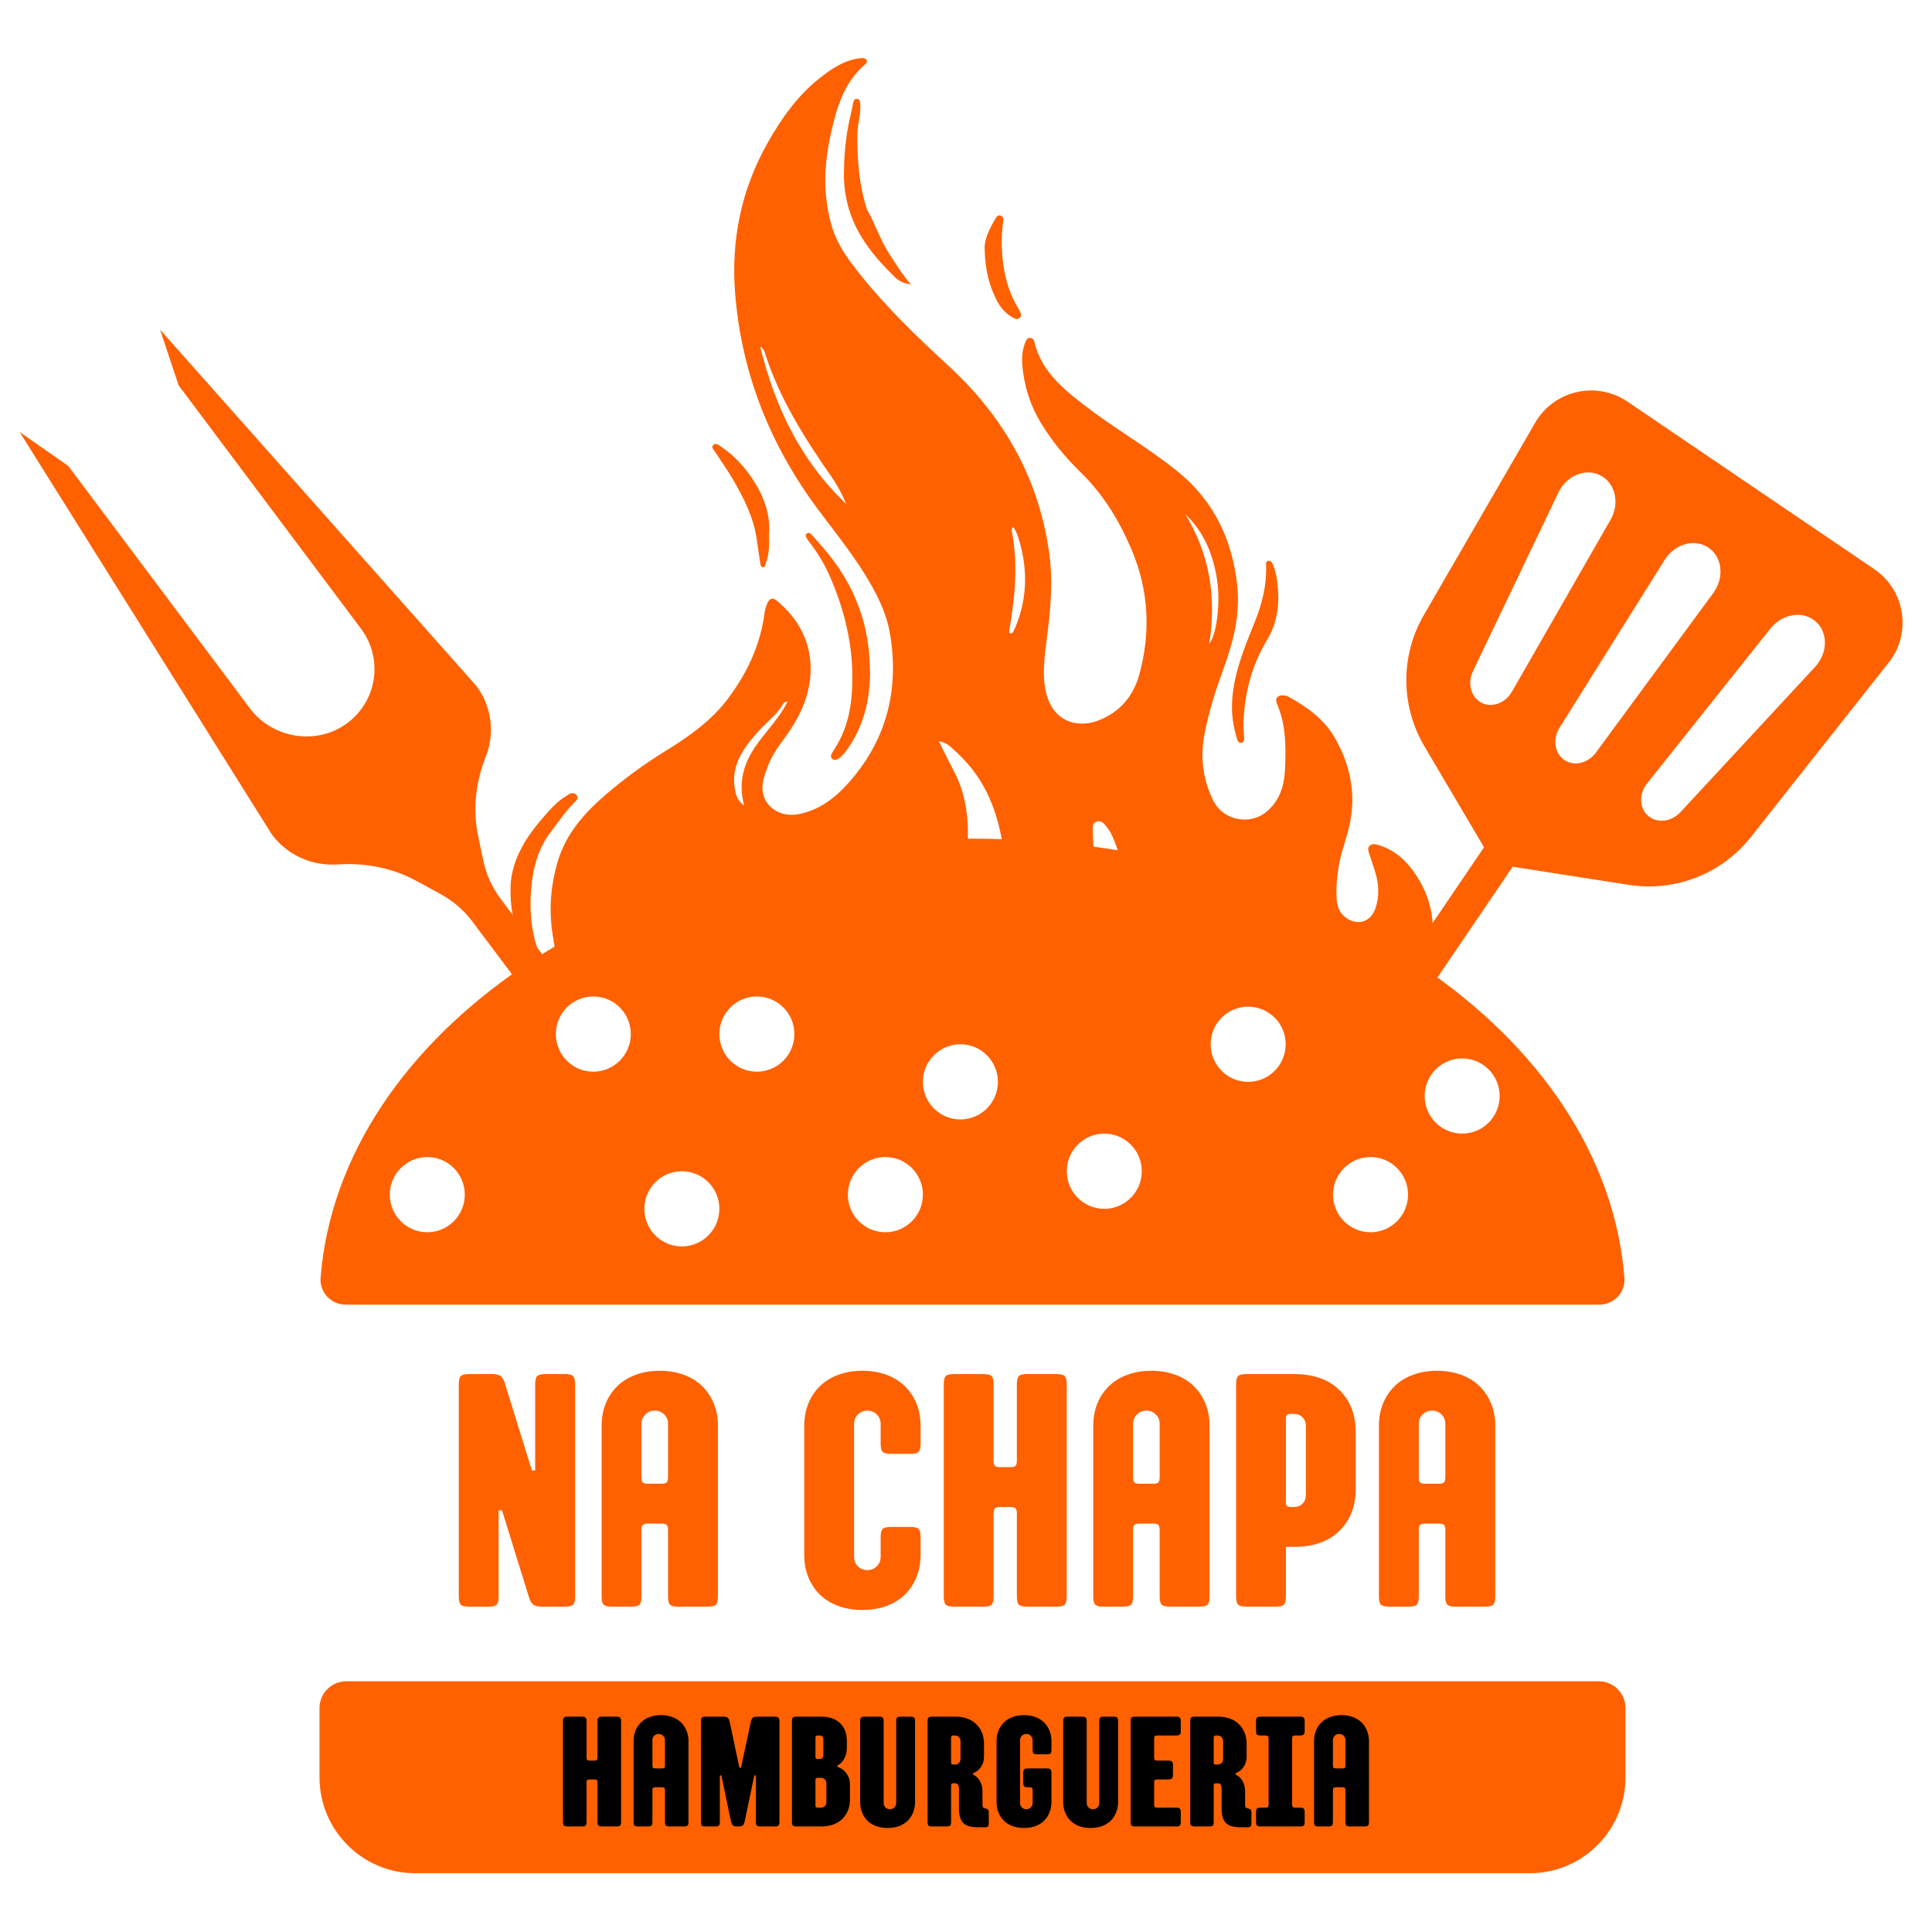 <svg xmlns="http://www.w3.org/2000/svg" xmlns:xlink="http://www.w3.org/1999/xlink" width="500" zoomAndPan="magnify" viewBox="0 0 375 375" height="500" preserveAspectRatio="xMidYMid meet" version="1.0"><defs><g/><clipPath id="3db867710f"><path d="M 264.617 75 L 370 75 L 370 199.82 L 264.617 199.82 Z M 264.617 75 " clip-rule="nonzero"/></clipPath><clipPath id="62c5a1719f"><path d="M 62.02 326.242 L 315.52 326.242 L 315.52 363.582 L 62.02 363.582 Z M 62.02 326.242 " clip-rule="nonzero"/></clipPath><clipPath id="ccd5004b5c"><path d="M 99 11.207 L 278.996 11.207 L 278.996 186.707 L 99 186.707 Z M 99 11.207 " clip-rule="nonzero"/></clipPath><clipPath id="1c15ccbe37"><path d="M 3.664 63 L 111.664 63 L 111.664 189.352 L 3.664 189.352 Z M 3.664 63 " clip-rule="nonzero"/></clipPath><clipPath id="2a2750a9e5"><path d="M 165.457 177.508 L 180.457 177.508 L 180.457 192.508 L 165.457 192.508 Z M 165.457 177.508 " clip-rule="nonzero"/></clipPath><clipPath id="64a4a33475"><path d="M 203.363 174.344 L 220.613 174.344 L 220.613 191.594 L 203.363 191.594 Z M 203.363 174.344 " clip-rule="nonzero"/></clipPath><clipPath id="2235d18b66"><path d="M 62.055 162.785 L 315.348 162.785 L 315.348 253.25 L 62.055 253.25 Z M 62.055 162.785 " clip-rule="nonzero"/></clipPath></defs><g clip-path="url(#3db867710f)"><path fill="#ff6100" d="M 287.523 136.387 C 285.492 135.32 284.785 132.629 285.895 130.289 L 302.484 95.602 C 302.645 95.27 302.828 94.945 303.039 94.645 C 304.824 92.004 308.09 90.926 310.672 92.285 C 313.559 93.797 314.434 97.719 312.598 100.902 L 293.465 134.258 C 292.176 136.508 289.555 137.449 287.523 136.387 Z M 323.109 108.676 C 325.055 105.559 328.926 104.473 331.621 106.297 C 334.242 108.082 334.707 111.922 332.711 114.867 C 332.66 114.938 332.609 115.02 332.559 115.09 L 309.773 146.066 C 308.23 148.164 305.531 148.797 303.637 147.508 C 301.738 146.215 301.324 143.465 302.695 141.266 Z M 352.387 120.594 C 354.594 122.484 354.797 125.926 353.012 128.555 C 352.801 128.855 352.578 129.152 352.316 129.434 L 326.184 157.629 C 324.418 159.531 321.656 159.855 319.91 158.363 C 318.176 156.875 318.074 154.09 319.691 152.066 L 343.652 121.984 C 345.949 119.109 349.914 118.473 352.387 120.594 Z M 316.141 171.75 C 325.148 173.164 334.203 169.613 339.84 162.469 L 366.578 128.625 C 371.105 122.91 369.812 114.555 363.781 110.461 L 315.898 77.961 C 309.863 73.867 301.617 75.754 297.965 82.062 L 276.363 119.383 C 271.801 127.266 271.844 136.992 276.461 144.828 L 288.051 164.461 L 261.418 203.668 L 166.582 203.668 L 153.57 186.332 C 151.898 184.113 150.738 181.562 150.16 178.859 L 149.172 174.121 C 148.902 172.863 148.742 171.602 148.668 170.34 C 148.449 166.379 149.152 162.406 150.637 158.676 C 151.402 156.762 151.734 154.695 151.625 152.629 C 151.473 149.938 150.547 147.246 148.801 144.918 L 87.43 75.793 L 91.031 86.609 L 126.441 133.855 C 128.043 136.004 128.891 138.465 129.023 140.945 C 129.266 145.137 127.461 149.352 123.848 152.094 C 117.918 156.578 109.285 155.211 104.848 149.273 L 69.598 102.234 L 60.168 95.66 L 109.145 173.809 C 112.211 177.902 117.062 179.918 121.852 179.598 C 127.176 179.234 132.492 180.242 137.172 182.781 L 141.82 185.312 C 144.273 186.641 146.398 188.484 148.062 190.703 L 157.797 203.668 L 74.289 203.668 L 74.289 211.227 L 355.16 211.227 L 355.16 203.668 L 269.535 203.668 L 293.609 168.234 L 316.141 171.75 " fill-opacity="1" fill-rule="nonzero"/></g><g clip-path="url(#62c5a1719f)"><path fill="#ff6100" d="M 310.312 326.332 L 67.215 326.332 C 64.344 326.332 62.016 328.664 62.016 331.547 L 62.016 344.961 C 62.016 355.25 70.336 363.594 80.602 363.594 L 296.926 363.594 C 307.191 363.594 315.512 355.25 315.512 344.961 L 315.512 331.547 C 315.512 328.664 313.184 326.332 310.312 326.332 " fill-opacity="1" fill-rule="nonzero"/></g><g clip-path="url(#ccd5004b5c)"><path fill="#ff6100" d="M 182.227 143.863 C 183.207 145.816 184.039 147.594 184.977 149.32 C 187.645 154.234 188.172 159.523 187.734 164.961 C 187.277 170.645 185.848 176.117 182.422 180.734 C 178.047 186.633 172.535 191.258 165.086 192.746 C 158.465 194.074 152.238 192.699 146.457 189.184 C 143.727 187.523 141.039 185.855 139.211 183.145 C 138.809 182.551 138.445 181.918 138.152 181.262 C 137.77 180.422 137.43 180.473 136.898 181.148 C 135.062 183.48 133.996 186.148 133.578 189.051 C 132.508 196.48 135.168 202.695 140.082 208.078 C 142.961 211.234 146.445 213.594 150.391 215.277 C 151.016 215.543 152.141 215.754 151.93 216.508 C 151.688 217.371 150.641 216.781 150 216.703 C 146.824 216.312 143.844 215.199 140.875 214.047 C 135.023 211.781 129.219 209.414 123.977 205.883 C 117.41 201.461 112.48 195.652 109.121 188.512 C 107.98 186.078 107.551 183.457 107.184 180.836 C 106.539 176.246 106.926 171.719 108.238 167.266 C 109.852 161.789 113.477 157.742 117.676 154.152 C 121.312 151.039 125.18 148.227 129.266 145.703 C 133.691 142.973 137.953 139.992 141.152 135.793 C 144.969 130.785 147.578 125.25 148.406 118.953 C 148.48 118.363 148.664 117.777 148.887 117.223 C 149.32 116.137 149.945 115.883 150.836 116.633 C 155.141 120.246 157.551 124.875 157.332 130.508 C 157.176 134.617 155.613 138.367 153.297 141.824 C 151.781 144.082 149.922 146.145 149.016 148.777 C 148.691 149.727 148.312 150.668 148.117 151.645 C 147.254 155.93 150.938 158.84 155.062 158.016 C 158.91 157.25 161.879 155.043 164.371 152.316 C 172.016 143.957 174.613 134.012 172.742 122.969 C 172.02 118.711 169.988 114.855 167.691 111.188 C 165 106.891 161.816 102.949 158.789 98.891 C 149.465 86.387 143.883 72.383 142.68 56.82 C 141.883 46.527 143.891 36.719 149.051 27.637 C 151.73 22.918 154.805 18.543 159.125 15.148 C 161.156 13.555 163.258 12.074 165.84 11.48 C 166.344 11.363 166.871 11.297 167.387 11.277 C 167.703 11.262 168.043 11.359 168.207 11.688 C 168.398 12.062 168.129 12.309 167.891 12.512 C 163.66 16.16 162.297 21.223 161.184 26.34 C 159.891 32.258 159.746 38.215 161.504 44.09 C 162.562 47.617 164.758 50.527 167.023 53.355 C 172.113 59.707 177.953 65.355 183.941 70.848 C 194.855 80.859 201.746 92.949 203.703 107.746 C 204.312 112.344 203.992 116.863 203.504 121.41 C 203.133 124.875 202.445 128.309 202.648 131.824 C 202.723 133.078 202.934 134.289 203.34 135.473 C 204.996 140.277 209.398 141.301 213.188 139.848 C 217.34 138.25 219.992 135.125 221.145 130.906 C 223.383 122.711 222.984 114.625 219.664 106.746 C 217.285 101.109 214.184 95.98 209.73 91.656 C 206.738 88.75 204.082 85.496 201.918 81.891 C 199.902 78.523 198.793 74.863 198.441 70.98 C 198.293 69.375 198.426 67.773 199.09 66.266 C 199.254 65.898 199.465 65.535 199.973 65.578 C 200.445 65.625 200.656 65.922 200.762 66.355 C 202.086 71.902 206.129 75.309 210.375 78.586 C 216.238 83.109 222.703 86.781 228.477 91.426 C 235.609 97.164 239.203 104.746 240.152 113.738 C 240.75 119.422 239.328 124.723 237.426 129.965 C 235.887 134.191 234.508 138.465 233.723 142.91 C 232.949 147.289 233.547 151.449 235.516 155.43 C 237.41 159.258 242.66 160.281 245.906 157.488 C 248.426 155.324 249.293 152.43 249.422 149.32 C 249.602 145.027 249.648 140.723 247.875 136.645 C 247.391 135.531 248.012 134.844 249.23 134.984 C 249.504 135.016 249.801 135.066 250.039 135.199 C 253.766 137.262 257.121 139.629 259.285 143.539 C 262.109 148.652 263.168 153.977 262.043 159.66 C 261.469 162.562 260.289 165.332 259.82 168.277 C 259.492 170.348 259.316 172.422 259.449 174.512 C 259.543 175.965 259.996 177.246 261.27 178.141 C 263.543 179.742 266.043 178.969 266.961 176.332 C 267.801 173.922 267.633 171.512 266.883 169.117 C 266.535 168.008 266.141 166.91 265.793 165.801 C 265.613 165.23 265.352 164.586 265.898 164.113 C 266.406 163.676 267.043 163.871 267.629 164.047 C 270.848 165.012 273.105 167.184 274.891 169.902 C 278.504 175.402 278.977 181.277 276.773 187.391 C 273.277 197.078 266.609 204.059 257.895 209.312 C 253.766 211.805 249.379 213.66 244.773 215.039 C 244.195 215.211 243.613 215.367 243.023 215.492 C 242.852 215.527 242.582 215.48 242.48 215.363 C 242.332 215.195 242.52 215 242.637 214.84 C 243.363 213.879 244.129 212.941 244.809 211.949 C 248.637 206.355 250.684 200.168 250.578 193.398 C 250.488 187.469 248.133 182.508 243.391 178.781 C 242.348 177.961 242.047 178.012 241.359 179.191 C 240.711 180.301 240.426 181.57 239.773 182.691 C 237.02 187.41 232.043 188.211 227.969 184.57 C 223.949 180.984 221.262 176.539 219.207 171.613 C 217.949 168.602 217.246 165.418 215.969 162.43 C 215.57 161.496 215 160.672 214.32 159.926 C 213.906 159.469 213.375 159.273 212.793 159.496 C 212.223 159.707 212.086 160.238 212.094 160.781 C 212.105 161.664 212.141 162.547 212.188 163.426 C 212.484 168.906 212.238 174.336 210.578 179.613 C 209.816 182.031 208.496 184.117 206.637 185.867 C 204.102 188.242 201.004 188.391 198.379 186.078 C 196.277 184.227 195.066 181.895 195.031 179.012 C 194.988 175.68 195.609 172.367 195.285 169.035 C 194.605 162.012 193.262 155.203 188.805 149.426 C 187.551 147.797 186.086 146.359 184.559 144.992 C 183.961 144.461 183.262 144.059 182.227 143.863 Z M 164.254 97.805 C 164.016 97.285 163.875 96.961 163.727 96.645 C 163.074 95.262 162.352 93.918 161.477 92.664 C 156.199 85.113 151.293 77.367 148.465 68.504 C 148.332 68.082 148.176 67.633 147.539 67.27 C 150.441 78.969 155.32 89.34 164.254 97.805 Z M 196.668 102.25 C 196.289 102.664 196.363 102.953 196.414 103.223 C 197.605 109.422 197.039 115.578 196.004 121.73 C 195.934 122.145 195.676 122.766 196.125 122.926 C 196.641 123.113 196.699 122.406 196.93 122.07 C 197.02 121.941 197.066 121.781 197.125 121.633 C 199.152 116.727 199.469 111.695 198.258 106.551 C 197.914 105.086 197.543 103.625 196.668 102.25 Z M 230.066 99.785 C 234.77 107.555 236.152 115.914 234.719 124.879 C 236.004 123.586 236.945 117.473 236.273 112.816 C 235.566 107.883 233.789 103.34 230.066 99.785 Z M 152.875 136.156 C 152.18 136.258 152.027 136.523 151.906 136.754 C 151.148 138.16 149.973 139.18 148.844 140.273 C 147.438 141.641 146.09 143.105 144.938 144.691 C 143.309 146.938 142.25 149.453 142.535 152.328 C 142.684 153.82 142.93 155.301 144.453 156.34 C 143.137 151.633 144.504 147.695 147.207 144.074 C 148.141 142.82 149.148 141.621 150.105 140.379 C 151.09 139.098 152.07 137.809 152.875 136.156 Z M 271.078 187.055 C 269.438 190.621 267.234 193.445 264.809 196.133 C 262.375 198.832 259.719 201.273 256.707 203.543 C 261.465 203.168 271.75 192.137 271.078 187.055 Z M 168.664 126.512 C 167.961 119.031 165.012 112.535 160.207 106.824 C 159.352 105.812 158.461 104.828 157.582 103.836 C 157.332 103.559 157.012 103.273 156.645 103.523 C 156.191 103.832 156.445 104.246 156.656 104.586 C 156.914 104.992 157.215 105.367 157.504 105.754 C 158.977 107.727 160.199 109.836 161.176 112.098 C 164.273 119.277 165.898 126.703 165.34 134.574 C 165.07 138.422 164.137 141.988 162.059 145.242 C 161.844 145.582 161.625 145.922 161.441 146.277 C 161.27 146.609 161.199 146.969 161.512 147.273 C 161.863 147.617 162.254 147.543 162.621 147.324 C 163.328 146.906 163.848 146.297 164.32 145.637 C 167.555 141.137 168.848 136.059 168.883 130.598 C 168.832 129.23 168.789 127.875 168.664 126.512 Z M 102.297 185.137 C 102.883 186.234 103.621 187.246 104.57 188.082 C 104.852 188.328 105.16 188.539 105.543 188.309 C 105.875 188.109 105.812 187.75 105.809 187.438 C 105.805 187.02 105.555 186.688 105.363 186.336 C 104.711 185.133 104.176 183.887 103.836 182.559 C 102.973 179.184 102.809 175.77 103.117 172.305 C 103.465 168.398 104.441 164.738 106.852 161.555 C 108.406 159.508 109.84 157.371 111.684 155.559 C 112.031 155.219 112.273 154.82 111.957 154.395 C 111.652 153.98 111.164 153.836 110.656 154.051 C 110.363 154.176 110.105 154.379 109.832 154.547 C 107.766 155.809 106.285 157.676 104.75 159.477 C 101.301 163.539 98.984 168.066 99.094 172.859 C 99.062 177.719 100.363 181.52 102.297 185.137 Z M 247.07 109.555 C 246.918 109.172 246.672 108.797 246.199 108.863 C 245.633 108.941 245.738 109.43 245.75 109.82 C 245.875 113.613 244.965 117.184 243.566 120.688 C 241.426 126.035 239.148 131.344 239.125 137.277 C 239.117 139.398 239.504 141.406 240.098 143.402 C 240.211 143.777 240.398 144.23 240.891 144.18 C 241.477 144.121 241.484 143.582 241.48 143.156 C 241.465 142.156 241.316 141.152 241.355 140.16 C 241.594 134.465 242.973 129.086 245.953 124.172 C 247.516 121.594 248.113 118.773 248.117 116.199 C 248.098 113.66 247.863 111.562 247.07 109.555 Z M 172.664 49.359 C 170.867 46.605 169.875 43.504 168.305 40.668 C 168.246 40.562 168.207 40.449 168.172 40.332 C 166.711 35.625 166.359 30.785 166.426 25.887 C 166.453 23.965 167.137 22.117 166.977 20.18 C 166.938 19.703 166.906 19.242 166.34 19.199 C 165.84 19.16 165.656 19.59 165.59 19.992 C 165.316 21.566 164.891 23.113 164.605 24.676 C 164.062 27.625 163.84 30.613 163.805 33.633 C 163.777 36.039 164.121 38.391 164.785 40.605 C 166.359 45.84 169.777 49.957 173.621 53.723 C 174.391 54.477 175.332 55.016 176.812 55.195 C 175.07 53.211 173.91 51.262 172.664 49.359 Z M 146.387 93.465 C 144.684 90.77 142.559 88.418 139.871 86.633 C 139.477 86.371 138.91 85.906 138.457 86.359 C 137.965 86.855 138.555 87.309 138.816 87.723 C 140.027 89.613 141.348 91.445 142.461 93.395 C 144.477 96.914 146.297 100.531 146.871 104.629 C 147.098 106.211 147.332 107.797 147.586 109.375 C 147.633 109.68 147.715 110.082 148.102 110.105 C 148.543 110.133 148.496 109.688 148.605 109.41 C 149.273 107.688 149.34 105.891 149.262 103.906 C 149.59 100.195 148.43 96.691 146.387 93.465 Z M 188.66 177.246 C 188.629 176.906 188.734 176.453 188.223 176.395 C 187.828 176.344 187.711 176.711 187.562 176.992 C 187.488 177.133 187.43 177.285 187.367 177.43 C 185.898 180.742 184.203 183.914 181.707 186.594 C 179.262 189.223 176.707 191.703 173.242 192.98 C 172.562 193.23 171.875 193.438 171.148 193.516 C 170.805 193.551 170.352 193.621 170.305 194.035 C 170.266 194.426 170.715 194.473 170.996 194.574 C 172.02 194.949 173.059 195.234 174.176 195.051 C 176.191 194.723 178.012 193.977 179.691 192.793 C 183.621 190.023 186.102 186.227 187.688 181.781 C 188.141 180.508 188.738 179.258 188.66 177.762 C 188.66 177.645 188.676 177.445 188.66 177.246 Z M 193.453 58.277 C 194.199 59.742 195.234 60.938 196.723 61.707 C 197.105 61.906 197.488 62.051 197.848 61.762 C 198.25 61.438 198.211 60.984 198.023 60.551 C 197.91 60.293 197.766 60.051 197.621 59.812 C 195.457 56.207 194.605 52.25 194.461 48.105 C 194.398 46.336 194.5 44.578 194.734 42.828 C 194.793 42.395 194.699 42 194.234 41.852 C 193.762 41.695 193.484 41.996 193.262 42.363 C 192 44.449 190.988 46.613 191.125 48.418 C 191.219 52.367 191.992 55.41 193.453 58.277 Z M 245.32 186.562 C 245.293 186.758 245.27 186.961 245.277 187.16 C 245.508 192.855 243.898 198.168 241.91 203.406 C 240.93 205.992 239.773 208.508 238.605 211.02 C 238.449 211.359 238.133 211.793 238.57 212.105 C 239.047 212.449 239.285 211.93 239.535 211.664 C 240.973 210.141 242.328 208.531 243.266 206.66 C 245.77 201.668 247.285 196.441 246.629 190.781 C 246.457 189.27 246.379 187.715 245.535 186.289 C 245.406 186.445 245.328 186.5 245.32 186.562 Z M 141.332 205.887 C 142.184 206.82 143.262 207.582 144.449 208.125 C 144.781 208.273 145.152 208.492 145.414 208.086 C 145.637 207.742 145.328 207.488 145.094 207.273 C 142.52 204.934 140.902 201.91 139.18 198.973 C 138.035 197.02 137.254 194.918 136.879 192.676 C 136.664 191.375 136.449 190.074 136.234 188.773 C 136.203 188.578 136.211 188.32 135.988 188.273 C 135.656 188.203 135.637 188.504 135.57 188.73 C 135.277 189.734 135.031 190.746 135.094 191.551 C 135.211 197.363 137.684 201.902 141.332 205.887 Z M 190.168 168.504 C 190.074 168.141 190.066 167.582 189.547 167.621 C 189.051 167.656 189.047 168.199 189.047 168.574 C 189.051 169.953 188.562 171.246 188.395 172.59 C 188.344 172.992 188.133 173.445 188.668 173.598 C 189.152 173.738 189.355 173.281 189.547 172.938 C 190.102 171.926 190.168 170.797 190.344 169.594 C 190.297 169.289 190.266 168.891 190.168 168.504 Z M 190.168 168.504 " fill-opacity="1" fill-rule="nonzero"/></g><g clip-path="url(#1c15ccbe37)"><path fill="#ff6100" d="M 231.168 124.582 C 229.137 123.516 228.43 120.824 229.539 118.484 L 246.129 83.797 C 246.289 83.465 246.473 83.141 246.684 82.84 C 248.469 80.199 251.734 79.121 254.316 80.48 C 257.203 81.992 258.078 85.914 256.242 89.098 L 237.109 122.453 C 235.82 124.703 233.199 125.645 231.168 124.582 Z M 266.754 96.871 C 268.699 93.754 272.57 92.668 275.266 94.492 C 277.887 96.277 278.352 100.117 276.355 103.062 C 276.305 103.133 276.254 103.215 276.203 103.285 L 253.418 134.262 C 251.875 136.359 249.176 136.992 247.281 135.703 C 245.383 134.41 244.969 131.66 246.34 129.461 Z M 296.031 108.789 C 298.238 110.68 298.441 114.121 296.656 116.75 C 296.445 117.051 296.223 117.344 295.961 117.625 L 269.828 145.824 C 268.062 147.727 265.301 148.051 263.555 146.559 C 261.82 145.07 261.719 142.285 263.336 140.258 L 287.297 110.176 C 289.598 107.305 293.559 106.668 296.031 108.789 Z M 259.785 159.945 C 268.793 161.359 277.848 157.809 283.484 150.664 L 310.223 116.82 C 314.75 111.105 313.457 102.75 307.43 98.656 L 259.543 66.156 C 253.508 62.062 245.262 63.945 241.609 70.258 L 220.008 107.578 C 215.445 115.461 215.488 125.188 220.105 133.02 L 231.695 152.656 L 205.062 191.863 L 110.227 191.863 L 97.215 174.523 C 95.543 172.309 94.383 169.754 93.805 167.055 L 92.82 162.316 C 92.547 161.059 92.387 159.797 92.312 158.535 C 92.094 154.574 92.797 150.602 94.281 146.871 C 95.047 144.957 95.379 142.891 95.27 140.824 C 95.117 138.133 94.191 135.441 92.445 133.113 L 31.074 63.988 L 34.676 74.805 L 70.086 122.051 C 71.691 124.199 72.535 126.66 72.668 129.141 C 72.91 133.332 71.105 137.547 67.492 140.289 C 61.562 144.773 52.93 143.406 48.492 137.469 L 13.242 90.43 L 3.812 83.855 L 52.789 162.004 C 55.855 166.098 60.707 168.109 65.496 167.793 C 70.82 167.426 76.137 168.434 80.816 170.977 L 85.465 173.508 C 87.918 174.836 90.047 176.68 91.707 178.898 L 101.441 191.863 L 17.934 191.863 L 17.934 199.422 L 298.805 199.422 L 298.805 191.863 L 213.18 191.863 L 237.254 156.43 L 259.785 159.945 " fill-opacity="1" fill-rule="nonzero"/></g><g clip-path="url(#2a2750a9e5)"><path fill="#ff6100" d="M 180.457 185.008 C 180.457 185.5 180.41 185.988 180.312 186.473 C 180.219 186.953 180.074 187.422 179.887 187.879 C 179.699 188.332 179.469 188.766 179.195 189.176 C 178.922 189.586 178.609 189.965 178.262 190.312 C 177.914 190.66 177.535 190.969 177.125 191.242 C 176.715 191.52 176.285 191.75 175.828 191.938 C 175.375 192.125 174.906 192.27 174.422 192.363 C 173.938 192.461 173.449 192.508 172.957 192.508 C 172.465 192.508 171.977 192.461 171.496 192.363 C 171.012 192.27 170.543 192.125 170.09 191.938 C 169.633 191.75 169.199 191.52 168.793 191.242 C 168.383 190.969 168.004 190.66 167.656 190.312 C 167.309 189.965 166.996 189.586 166.723 189.176 C 166.449 188.766 166.219 188.332 166.031 187.879 C 165.84 187.422 165.699 186.953 165.602 186.473 C 165.508 185.988 165.457 185.5 165.457 185.008 C 165.457 184.516 165.508 184.027 165.602 183.543 C 165.699 183.062 165.84 182.594 166.031 182.137 C 166.219 181.684 166.449 181.25 166.723 180.84 C 166.996 180.434 167.309 180.055 167.656 179.703 C 168.004 179.355 168.383 179.047 168.793 178.773 C 169.199 178.5 169.633 178.266 170.09 178.078 C 170.543 177.891 171.012 177.75 171.496 177.652 C 171.977 177.555 172.465 177.508 172.957 177.508 C 173.449 177.508 173.938 177.555 174.422 177.652 C 174.906 177.75 175.375 177.891 175.828 178.078 C 176.285 178.266 176.715 178.5 177.125 178.773 C 177.535 179.047 177.914 179.355 178.262 179.703 C 178.609 180.055 178.922 180.434 179.195 180.84 C 179.469 181.25 179.699 181.684 179.887 182.137 C 180.074 182.594 180.219 183.062 180.312 183.543 C 180.41 184.027 180.457 184.516 180.457 185.008 Z M 180.457 185.008 " fill-opacity="1" fill-rule="nonzero"/></g><g fill="#ff6100" fill-opacity="1"><g transform="translate(86.472, 311.85)"><g><path d="M 4.516 0 C 3.742 0 3.227 -0.129 2.969 -0.391 C 2.707 -0.648 2.578 -1.164 2.578 -1.938 L 2.578 -43.203 C 2.578 -43.973 2.707 -44.488 2.969 -44.75 C 3.227 -45.008 3.742 -45.141 4.516 -45.141 L 9.031 -45.141 C 9.801 -45.141 10.359 -45.008 10.703 -44.75 C 11.047 -44.488 11.328 -43.992 11.547 -43.266 L 16.766 -26.438 L 17.406 -26.438 L 17.406 -43.203 C 17.406 -43.973 17.535 -44.488 17.797 -44.75 C 18.055 -45.008 18.57 -45.141 19.344 -45.141 L 23.219 -45.141 C 23.988 -45.141 24.504 -45.008 24.766 -44.75 C 25.023 -44.488 25.156 -43.973 25.156 -43.203 L 25.156 -1.938 C 25.156 -1.164 25.023 -0.648 24.766 -0.391 C 24.504 -0.129 23.988 0 23.219 0 L 18.703 0 C 17.93 0 17.375 -0.129 17.031 -0.391 C 16.688 -0.648 16.406 -1.145 16.188 -1.875 L 10.969 -18.703 L 10.312 -18.703 L 10.312 -1.938 C 10.312 -1.164 10.18 -0.648 9.922 -0.391 C 9.672 -0.129 9.16 0 8.391 0 Z M 4.516 0 "/></g></g></g><g fill="#ff6100" fill-opacity="1"><g transform="translate(114.197, 311.85)"><g><path d="M 4.516 0 C 3.742 0 3.227 -0.129 2.969 -0.391 C 2.707 -0.648 2.578 -1.164 2.578 -1.938 L 2.578 -35.141 C 2.578 -36.691 2.844 -38.125 3.375 -39.438 C 3.914 -40.75 4.672 -41.875 5.641 -42.812 C 6.609 -43.758 7.789 -44.488 9.188 -45 C 10.582 -45.52 12.141 -45.781 13.859 -45.781 C 15.578 -45.781 17.133 -45.52 18.531 -45 C 19.938 -44.488 21.117 -43.758 22.078 -42.812 C 23.047 -41.875 23.801 -40.75 24.344 -39.438 C 24.883 -38.125 25.156 -36.691 25.156 -35.141 L 25.156 -1.938 C 25.156 -1.164 25.023 -0.648 24.766 -0.391 C 24.504 -0.129 23.988 0 23.219 0 L 17.406 0 C 16.633 0 16.117 -0.129 15.859 -0.391 C 15.598 -0.648 15.469 -1.164 15.469 -1.938 L 15.469 -14.828 C 15.469 -15.348 15.379 -15.691 15.203 -15.859 C 15.035 -16.035 14.695 -16.125 14.188 -16.125 L 11.609 -16.125 C 11.086 -16.125 10.738 -16.035 10.562 -15.859 C 10.395 -15.691 10.312 -15.348 10.312 -14.828 L 10.312 -1.938 C 10.312 -1.164 10.18 -0.648 9.922 -0.391 C 9.672 -0.129 9.16 0 8.391 0 Z M 14.188 -23.859 C 14.695 -23.859 15.035 -23.941 15.203 -24.109 C 15.379 -24.285 15.469 -24.633 15.469 -25.156 L 15.469 -35.469 C 15.469 -36.195 15.223 -36.805 14.734 -37.297 C 14.242 -37.797 13.629 -38.047 12.891 -38.047 C 12.16 -38.047 11.547 -37.797 11.047 -37.297 C 10.555 -36.805 10.312 -36.195 10.312 -35.469 L 10.312 -25.156 C 10.312 -24.633 10.395 -24.285 10.562 -24.109 C 10.738 -23.941 11.086 -23.859 11.609 -23.859 Z M 14.188 -23.859 "/></g></g></g><g fill="#ff6100" fill-opacity="1"><g transform="translate(141.922, 311.85)"><g/></g></g><g fill="#ff6100" fill-opacity="1"><g transform="translate(153.528, 311.85)"><g><path d="M 13.859 0.641 C 12.141 0.641 10.582 0.383 9.188 -0.125 C 7.789 -0.645 6.609 -1.375 5.641 -2.312 C 4.672 -3.258 3.914 -4.391 3.375 -5.703 C 2.844 -7.016 2.578 -8.445 2.578 -10 L 2.578 -35.141 C 2.578 -36.691 2.844 -38.125 3.375 -39.438 C 3.914 -40.75 4.672 -41.875 5.641 -42.812 C 6.609 -43.758 7.789 -44.488 9.188 -45 C 10.582 -45.52 12.141 -45.781 13.859 -45.781 C 15.578 -45.781 17.133 -45.52 18.531 -45 C 19.938 -44.488 21.117 -43.758 22.078 -42.812 C 23.047 -41.875 23.801 -40.75 24.344 -39.438 C 24.883 -38.125 25.156 -36.691 25.156 -35.141 L 25.156 -31.594 C 25.156 -30.82 25.023 -30.305 24.766 -30.047 C 24.504 -29.785 23.988 -29.656 23.219 -29.656 L 19.344 -29.656 C 18.57 -29.656 18.055 -29.785 17.797 -30.047 C 17.535 -30.305 17.406 -30.82 17.406 -31.594 L 17.406 -35.469 C 17.406 -36.195 17.156 -36.805 16.656 -37.297 C 16.164 -37.797 15.555 -38.047 14.828 -38.047 C 14.098 -38.047 13.484 -37.797 12.984 -37.297 C 12.492 -36.805 12.25 -36.195 12.25 -35.469 L 12.25 -9.672 C 12.25 -8.941 12.492 -8.328 12.984 -7.828 C 13.484 -7.336 14.098 -7.094 14.828 -7.094 C 15.555 -7.094 16.164 -7.336 16.656 -7.828 C 17.156 -8.328 17.406 -8.941 17.406 -9.672 L 17.406 -13.547 C 17.406 -14.316 17.535 -14.828 17.797 -15.078 C 18.055 -15.336 18.57 -15.469 19.344 -15.469 L 23.219 -15.469 C 23.988 -15.469 24.504 -15.336 24.766 -15.078 C 25.023 -14.828 25.156 -14.316 25.156 -13.547 L 25.156 -10 C 25.156 -8.445 24.883 -7.016 24.344 -5.703 C 23.801 -4.391 23.047 -3.258 22.078 -2.312 C 21.117 -1.375 19.938 -0.645 18.531 -0.125 C 17.133 0.383 15.578 0.641 13.859 0.641 Z M 13.859 0.641 "/></g></g></g><g fill="#ff6100" fill-opacity="1"><g transform="translate(180.608, 311.85)"><g><path d="M 4.516 0 C 3.742 0 3.227 -0.129 2.969 -0.391 C 2.707 -0.648 2.578 -1.164 2.578 -1.938 L 2.578 -43.203 C 2.578 -43.973 2.707 -44.488 2.969 -44.75 C 3.227 -45.008 3.742 -45.141 4.516 -45.141 L 10.312 -45.141 C 11.094 -45.141 11.609 -45.008 11.859 -44.75 C 12.117 -44.488 12.25 -43.973 12.25 -43.203 L 12.25 -28.375 C 12.25 -27.852 12.332 -27.504 12.5 -27.328 C 12.676 -27.16 13.023 -27.078 13.547 -27.078 L 15.469 -27.078 C 15.988 -27.078 16.332 -27.16 16.5 -27.328 C 16.676 -27.504 16.766 -27.852 16.766 -28.375 L 16.766 -43.203 C 16.766 -43.973 16.895 -44.488 17.156 -44.75 C 17.414 -45.008 17.93 -45.141 18.703 -45.141 L 24.5 -45.141 C 25.281 -45.141 25.797 -45.008 26.047 -44.75 C 26.305 -44.488 26.438 -43.973 26.438 -43.203 L 26.438 -1.938 C 26.438 -1.164 26.305 -0.648 26.047 -0.391 C 25.797 -0.129 25.281 0 24.5 0 L 18.703 0 C 17.93 0 17.414 -0.129 17.156 -0.391 C 16.895 -0.648 16.766 -1.164 16.766 -1.938 L 16.766 -18.062 C 16.766 -18.57 16.676 -18.91 16.5 -19.078 C 16.332 -19.254 15.988 -19.344 15.469 -19.344 L 13.547 -19.344 C 13.023 -19.344 12.676 -19.254 12.5 -19.078 C 12.332 -18.91 12.25 -18.57 12.25 -18.062 L 12.25 -1.938 C 12.25 -1.164 12.117 -0.648 11.859 -0.391 C 11.609 -0.129 11.094 0 10.312 0 Z M 4.516 0 "/></g></g></g><g fill="#ff6100" fill-opacity="1"><g transform="translate(209.622, 311.85)"><g><path d="M 4.516 0 C 3.742 0 3.227 -0.129 2.969 -0.391 C 2.707 -0.648 2.578 -1.164 2.578 -1.938 L 2.578 -35.141 C 2.578 -36.691 2.844 -38.125 3.375 -39.438 C 3.914 -40.75 4.672 -41.875 5.641 -42.812 C 6.609 -43.758 7.789 -44.488 9.188 -45 C 10.582 -45.52 12.141 -45.781 13.859 -45.781 C 15.578 -45.781 17.133 -45.52 18.531 -45 C 19.938 -44.488 21.117 -43.758 22.078 -42.812 C 23.047 -41.875 23.801 -40.75 24.344 -39.438 C 24.883 -38.125 25.156 -36.691 25.156 -35.141 L 25.156 -1.938 C 25.156 -1.164 25.023 -0.648 24.766 -0.391 C 24.504 -0.129 23.988 0 23.219 0 L 17.406 0 C 16.633 0 16.117 -0.129 15.859 -0.391 C 15.598 -0.648 15.469 -1.164 15.469 -1.938 L 15.469 -14.828 C 15.469 -15.348 15.379 -15.691 15.203 -15.859 C 15.035 -16.035 14.695 -16.125 14.188 -16.125 L 11.609 -16.125 C 11.086 -16.125 10.738 -16.035 10.562 -15.859 C 10.395 -15.691 10.312 -15.348 10.312 -14.828 L 10.312 -1.938 C 10.312 -1.164 10.18 -0.648 9.922 -0.391 C 9.672 -0.129 9.16 0 8.391 0 Z M 14.188 -23.859 C 14.695 -23.859 15.035 -23.941 15.203 -24.109 C 15.379 -24.285 15.469 -24.633 15.469 -25.156 L 15.469 -35.469 C 15.469 -36.195 15.223 -36.805 14.734 -37.297 C 14.242 -37.797 13.629 -38.047 12.891 -38.047 C 12.16 -38.047 11.547 -37.797 11.047 -37.297 C 10.555 -36.805 10.312 -36.195 10.312 -35.469 L 10.312 -25.156 C 10.312 -24.633 10.395 -24.285 10.562 -24.109 C 10.738 -23.941 11.086 -23.859 11.609 -23.859 Z M 14.188 -23.859 "/></g></g></g><g fill="#ff6100" fill-opacity="1"><g transform="translate(237.347, 311.85)"><g><path d="M 4.516 0 C 3.742 0 3.227 -0.129 2.969 -0.391 C 2.707 -0.648 2.578 -1.164 2.578 -1.938 L 2.578 -43.203 C 2.578 -43.973 2.707 -44.488 2.969 -44.75 C 3.227 -45.008 3.742 -45.141 4.516 -45.141 L 13.859 -45.141 C 17.598 -45.141 20.52 -44.109 22.625 -42.047 C 24.738 -39.984 25.797 -37.254 25.797 -33.859 L 25.797 -22.891 C 25.797 -19.492 24.738 -16.766 22.625 -14.703 C 20.52 -12.641 17.598 -11.609 13.859 -11.609 L 12.25 -11.609 L 12.25 -1.938 C 12.25 -1.164 12.117 -0.648 11.859 -0.391 C 11.609 -0.129 11.094 0 10.312 0 Z M 13.859 -19.344 C 14.504 -19.344 15.039 -19.555 15.469 -19.984 C 15.906 -20.422 16.125 -20.961 16.125 -21.609 L 16.125 -35.141 C 16.125 -35.785 15.906 -36.32 15.469 -36.75 C 15.039 -37.188 14.504 -37.406 13.859 -37.406 L 13.219 -37.406 C 12.832 -37.406 12.57 -37.336 12.438 -37.203 C 12.312 -37.078 12.25 -36.82 12.25 -36.438 L 12.25 -20.312 C 12.25 -19.926 12.312 -19.664 12.438 -19.531 C 12.57 -19.406 12.832 -19.344 13.219 -19.344 Z M 13.859 -19.344 "/></g></g></g><g fill="#ff6100" fill-opacity="1"><g transform="translate(265.072, 311.85)"><g><path d="M 4.516 0 C 3.742 0 3.227 -0.129 2.969 -0.391 C 2.707 -0.648 2.578 -1.164 2.578 -1.938 L 2.578 -35.141 C 2.578 -36.691 2.844 -38.125 3.375 -39.438 C 3.914 -40.75 4.672 -41.875 5.641 -42.812 C 6.609 -43.758 7.789 -44.488 9.188 -45 C 10.582 -45.52 12.141 -45.781 13.859 -45.781 C 15.578 -45.781 17.133 -45.52 18.531 -45 C 19.938 -44.488 21.117 -43.758 22.078 -42.812 C 23.047 -41.875 23.801 -40.75 24.344 -39.438 C 24.883 -38.125 25.156 -36.691 25.156 -35.141 L 25.156 -1.938 C 25.156 -1.164 25.023 -0.648 24.766 -0.391 C 24.504 -0.129 23.988 0 23.219 0 L 17.406 0 C 16.633 0 16.117 -0.129 15.859 -0.391 C 15.598 -0.648 15.469 -1.164 15.469 -1.938 L 15.469 -14.828 C 15.469 -15.348 15.379 -15.691 15.203 -15.859 C 15.035 -16.035 14.695 -16.125 14.188 -16.125 L 11.609 -16.125 C 11.086 -16.125 10.738 -16.035 10.562 -15.859 C 10.395 -15.691 10.312 -15.348 10.312 -14.828 L 10.312 -1.938 C 10.312 -1.164 10.18 -0.648 9.922 -0.391 C 9.672 -0.129 9.16 0 8.391 0 Z M 14.188 -23.859 C 14.695 -23.859 15.035 -23.941 15.203 -24.109 C 15.379 -24.285 15.469 -24.633 15.469 -25.156 L 15.469 -35.469 C 15.469 -36.195 15.223 -36.805 14.734 -37.297 C 14.242 -37.797 13.629 -38.047 12.891 -38.047 C 12.16 -38.047 11.547 -37.797 11.047 -37.297 C 10.555 -36.805 10.312 -36.195 10.312 -35.469 L 10.312 -25.156 C 10.312 -24.633 10.395 -24.285 10.562 -24.109 C 10.738 -23.941 11.086 -23.859 11.609 -23.859 Z M 14.188 -23.859 "/></g></g></g><g clip-path="url(#64a4a33475)"><path fill="#ff6100" d="M 220.613 182.969 C 220.613 183.535 220.559 184.098 220.449 184.652 C 220.34 185.207 220.176 185.746 219.957 186.27 C 219.742 186.793 219.477 187.289 219.16 187.762 C 218.848 188.234 218.488 188.668 218.09 189.07 C 217.688 189.469 217.254 189.828 216.781 190.141 C 216.309 190.457 215.812 190.723 215.289 190.938 C 214.766 191.156 214.227 191.32 213.672 191.43 C 213.117 191.539 212.555 191.594 211.988 191.594 C 211.422 191.594 210.863 191.539 210.309 191.43 C 209.75 191.32 209.211 191.156 208.688 190.938 C 208.164 190.723 207.668 190.457 207.199 190.141 C 206.727 189.828 206.293 189.469 205.891 189.07 C 205.492 188.668 205.133 188.234 204.816 187.762 C 204.504 187.289 204.238 186.793 204.02 186.27 C 203.805 185.746 203.641 185.207 203.531 184.652 C 203.418 184.098 203.363 183.535 203.363 182.969 C 203.363 182.402 203.418 181.844 203.531 181.289 C 203.641 180.73 203.805 180.191 204.02 179.668 C 204.238 179.145 204.504 178.648 204.816 178.18 C 205.133 177.707 205.492 177.273 205.891 176.871 C 206.293 176.469 206.727 176.113 207.199 175.797 C 207.668 175.484 208.164 175.219 208.688 175 C 209.211 174.785 209.75 174.621 210.309 174.512 C 210.863 174.398 211.422 174.344 211.988 174.344 C 212.555 174.344 213.117 174.398 213.672 174.512 C 214.227 174.621 214.766 174.785 215.289 175 C 215.812 175.219 216.309 175.484 216.781 175.797 C 217.254 176.113 217.688 176.469 218.09 176.871 C 218.488 177.273 218.848 177.707 219.16 178.18 C 219.477 178.648 219.742 179.145 219.957 179.668 C 220.176 180.191 220.34 180.73 220.449 181.289 C 220.559 181.844 220.613 182.402 220.613 182.969 Z M 220.613 182.969 " fill-opacity="1" fill-rule="nonzero"/></g><g fill="#000000" fill-opacity="1"><g transform="translate(108.065, 354.513)"><g><path d="M 2.125 0 C 1.758 0 1.516 -0.055 1.391 -0.172 C 1.273 -0.297 1.219 -0.539 1.219 -0.906 L 1.219 -20.391 C 1.219 -20.754 1.273 -21 1.391 -21.125 C 1.516 -21.25 1.758 -21.312 2.125 -21.312 L 4.875 -21.312 C 5.238 -21.312 5.477 -21.25 5.594 -21.125 C 5.719 -21 5.781 -20.754 5.781 -20.391 L 5.781 -13.391 C 5.781 -13.148 5.82 -12.988 5.906 -12.906 C 5.988 -12.82 6.148 -12.781 6.391 -12.781 L 7.312 -12.781 C 7.551 -12.781 7.707 -12.82 7.781 -12.906 C 7.863 -12.988 7.906 -13.148 7.906 -13.391 L 7.906 -20.391 C 7.906 -20.754 7.969 -21 8.094 -21.125 C 8.219 -21.25 8.461 -21.312 8.828 -21.312 L 11.562 -21.312 C 11.926 -21.312 12.172 -21.25 12.297 -21.125 C 12.422 -21 12.484 -20.754 12.484 -20.391 L 12.484 -0.906 C 12.484 -0.539 12.422 -0.297 12.297 -0.172 C 12.172 -0.055 11.926 0 11.562 0 L 8.828 0 C 8.461 0 8.219 -0.055 8.094 -0.172 C 7.969 -0.297 7.906 -0.539 7.906 -0.906 L 7.906 -8.516 C 7.906 -8.766 7.863 -8.926 7.781 -9 C 7.707 -9.082 7.551 -9.125 7.312 -9.125 L 6.391 -9.125 C 6.148 -9.125 5.988 -9.082 5.906 -9 C 5.82 -8.926 5.781 -8.766 5.781 -8.516 L 5.781 -0.906 C 5.781 -0.539 5.719 -0.297 5.594 -0.172 C 5.477 -0.055 5.238 0 4.875 0 Z M 2.125 0 "/></g></g></g><g fill="#000000" fill-opacity="1"><g transform="translate(121.761, 354.513)"><g><path d="M 2.125 0 C 1.758 0 1.516 -0.055 1.391 -0.172 C 1.273 -0.297 1.219 -0.539 1.219 -0.906 L 1.219 -16.594 C 1.219 -17.32 1.344 -17.992 1.594 -18.609 C 1.852 -19.234 2.207 -19.766 2.656 -20.203 C 3.113 -20.648 3.672 -20.992 4.328 -21.234 C 4.992 -21.484 5.734 -21.609 6.547 -21.609 C 7.359 -21.609 8.094 -21.484 8.75 -21.234 C 9.406 -20.992 9.961 -20.648 10.422 -20.203 C 10.879 -19.766 11.234 -19.234 11.484 -18.609 C 11.742 -17.992 11.875 -17.32 11.875 -16.594 L 11.875 -0.906 C 11.875 -0.539 11.812 -0.297 11.688 -0.172 C 11.562 -0.055 11.316 0 10.953 0 L 8.219 0 C 7.852 0 7.609 -0.055 7.484 -0.172 C 7.367 -0.297 7.312 -0.539 7.312 -0.906 L 7.312 -7 C 7.312 -7.238 7.27 -7.398 7.188 -7.484 C 7.102 -7.566 6.941 -7.609 6.703 -7.609 L 5.484 -7.609 C 5.234 -7.609 5.066 -7.566 4.984 -7.484 C 4.91 -7.398 4.875 -7.238 4.875 -7 L 4.875 -0.906 C 4.875 -0.539 4.812 -0.297 4.688 -0.172 C 4.562 -0.055 4.316 0 3.953 0 Z M 6.703 -11.266 C 6.941 -11.266 7.102 -11.301 7.188 -11.375 C 7.27 -11.457 7.312 -11.625 7.312 -11.875 L 7.312 -16.734 C 7.312 -17.086 7.191 -17.379 6.953 -17.609 C 6.723 -17.836 6.438 -17.953 6.094 -17.953 C 5.738 -17.953 5.445 -17.836 5.219 -17.609 C 4.988 -17.379 4.875 -17.086 4.875 -16.734 L 4.875 -11.875 C 4.875 -11.625 4.91 -11.457 4.984 -11.375 C 5.066 -11.301 5.234 -11.266 5.484 -11.266 Z M 6.703 -11.266 "/></g></g></g><g fill="#000000" fill-opacity="1"><g transform="translate(134.847, 354.513)"><g><path d="M 2.125 0 C 1.758 0 1.516 -0.055 1.391 -0.172 C 1.273 -0.297 1.219 -0.539 1.219 -0.906 L 1.219 -20.391 C 1.219 -20.754 1.273 -21 1.391 -21.125 C 1.516 -21.25 1.758 -21.312 2.125 -21.312 L 5.547 -21.312 C 5.91 -21.312 6.176 -21.254 6.344 -21.141 C 6.52 -21.023 6.656 -20.797 6.75 -20.453 L 8.672 -11.406 L 8.984 -11.406 L 10.922 -20.453 C 11.023 -20.797 11.16 -21.023 11.328 -21.141 C 11.504 -21.254 11.773 -21.312 12.141 -21.312 L 15.516 -21.312 C 15.891 -21.312 16.133 -21.25 16.25 -21.125 C 16.375 -21 16.438 -20.754 16.438 -20.391 L 16.438 -0.906 C 16.438 -0.539 16.375 -0.297 16.25 -0.172 C 16.133 -0.055 15.891 0 15.516 0 L 12.781 0 C 12.414 0 12.172 -0.055 12.047 -0.172 C 11.93 -0.297 11.875 -0.539 11.875 -0.906 L 11.875 -9.891 L 11.562 -9.891 L 9.672 -0.859 C 9.578 -0.504 9.441 -0.27 9.266 -0.156 C 9.098 -0.051 8.832 0 8.469 0 L 8.281 0 C 7.914 0 7.645 -0.051 7.469 -0.156 C 7.301 -0.27 7.164 -0.504 7.062 -0.859 L 5.172 -9.891 L 4.875 -9.891 L 4.875 -0.906 C 4.875 -0.539 4.812 -0.297 4.688 -0.172 C 4.562 -0.055 4.316 0 3.953 0 Z M 2.125 0 "/></g></g></g><g fill="#000000" fill-opacity="1"><g transform="translate(152.499, 354.513)"><g><path d="M 2.125 0 C 1.758 0 1.516 -0.055 1.391 -0.172 C 1.273 -0.297 1.219 -0.539 1.219 -0.906 L 1.219 -20.391 C 1.219 -20.754 1.273 -21 1.391 -21.125 C 1.516 -21.25 1.758 -21.312 2.125 -21.312 L 6.875 -21.312 C 8.457 -21.312 9.688 -20.891 10.562 -20.047 C 11.438 -19.203 11.875 -18.051 11.875 -16.594 L 11.875 -15.375 C 11.875 -14.645 11.773 -14.055 11.578 -13.609 C 11.391 -13.16 11.18 -12.805 10.953 -12.547 C 10.691 -12.234 10.391 -12.008 10.047 -11.875 L 10.047 -11.562 C 10.492 -11.426 10.898 -11.203 11.266 -10.891 C 11.566 -10.629 11.844 -10.27 12.094 -9.812 C 12.352 -9.352 12.484 -8.77 12.484 -8.062 L 12.484 -5.328 C 12.484 -3.723 11.984 -2.43 10.984 -1.453 C 9.992 -0.484 8.613 0 6.844 0 Z M 6.844 -3.656 C 7.156 -3.656 7.41 -3.754 7.609 -3.953 C 7.805 -4.16 7.906 -4.414 7.906 -4.719 L 7.906 -8.375 C 7.906 -8.676 7.805 -8.926 7.609 -9.125 C 7.41 -9.332 7.156 -9.438 6.844 -9.438 L 6.234 -9.438 C 6.055 -9.438 5.938 -9.406 5.875 -9.344 C 5.812 -9.281 5.781 -9.16 5.781 -8.984 L 5.781 -4.109 C 5.781 -3.922 5.812 -3.797 5.875 -3.734 C 5.938 -3.68 6.055 -3.656 6.234 -3.656 Z M 6.547 -13.094 C 7.055 -13.094 7.312 -13.344 7.312 -13.844 L 7.312 -16.891 C 7.312 -17.398 7.055 -17.656 6.547 -17.656 L 6.234 -17.656 C 6.055 -17.656 5.938 -17.625 5.875 -17.562 C 5.812 -17.5 5.781 -17.379 5.781 -17.203 L 5.781 -13.547 C 5.781 -13.359 5.812 -13.234 5.875 -13.172 C 5.938 -13.117 6.055 -13.094 6.234 -13.094 Z M 6.547 -13.094 "/></g></g></g><g fill="#000000" fill-opacity="1"><g transform="translate(165.737, 354.513)"><g><path d="M 6.547 0.297 C 5.734 0.297 4.992 0.176 4.328 -0.062 C 3.672 -0.301 3.113 -0.645 2.656 -1.094 C 2.207 -1.539 1.852 -2.07 1.594 -2.688 C 1.344 -3.312 1.219 -3.988 1.219 -4.719 L 1.219 -20.391 C 1.219 -20.754 1.273 -21 1.391 -21.125 C 1.516 -21.25 1.758 -21.312 2.125 -21.312 L 4.875 -21.312 C 5.238 -21.312 5.477 -21.25 5.594 -21.125 C 5.719 -21 5.781 -20.754 5.781 -20.391 L 5.781 -4.562 C 5.781 -4.219 5.895 -3.926 6.125 -3.688 C 6.363 -3.457 6.656 -3.344 7 -3.344 C 7.344 -3.344 7.629 -3.457 7.859 -3.688 C 8.098 -3.926 8.219 -4.219 8.219 -4.562 L 8.219 -20.391 C 8.219 -20.754 8.273 -21 8.391 -21.125 C 8.516 -21.25 8.758 -21.312 9.125 -21.312 L 10.953 -21.312 C 11.316 -21.312 11.562 -21.25 11.688 -21.125 C 11.812 -21 11.875 -20.754 11.875 -20.391 L 11.875 -4.719 C 11.875 -3.988 11.742 -3.312 11.484 -2.688 C 11.234 -2.07 10.879 -1.539 10.422 -1.094 C 9.961 -0.645 9.406 -0.301 8.75 -0.062 C 8.094 0.176 7.359 0.297 6.547 0.297 Z M 6.547 0.297 "/></g></g></g><g fill="#000000" fill-opacity="1"><g transform="translate(178.824, 354.513)"><g><path d="M 10.953 0.156 C 9.641 0.156 8.703 -0.117 8.141 -0.672 C 7.586 -1.234 7.312 -2.176 7.312 -3.5 L 7.312 -7.312 C 7.312 -7.613 7.258 -7.863 7.156 -8.062 C 7.051 -8.27 6.848 -8.375 6.547 -8.375 L 6.234 -8.375 C 6.055 -8.375 5.938 -8.344 5.875 -8.281 C 5.812 -8.219 5.781 -8.094 5.781 -7.906 L 5.781 -0.906 C 5.781 -0.539 5.719 -0.297 5.594 -0.172 C 5.477 -0.055 5.238 0 4.875 0 L 2.125 0 C 1.758 0 1.516 -0.055 1.391 -0.172 C 1.273 -0.297 1.219 -0.539 1.219 -0.906 L 1.219 -20.391 C 1.219 -20.754 1.273 -21 1.391 -21.125 C 1.516 -21.25 1.758 -21.312 2.125 -21.312 L 6.547 -21.312 C 8.305 -21.312 9.68 -20.82 10.672 -19.844 C 11.672 -18.875 12.172 -17.586 12.172 -15.984 L 12.172 -13.703 C 12.172 -12.984 12.055 -12.41 11.828 -11.984 C 11.609 -11.566 11.367 -11.234 11.109 -10.984 C 10.785 -10.703 10.43 -10.488 10.047 -10.344 L 10.047 -10.047 C 10.391 -9.898 10.691 -9.688 10.953 -9.406 C 11.18 -9.164 11.391 -8.828 11.578 -8.391 C 11.773 -7.953 11.875 -7.391 11.875 -6.703 L 11.875 -4.266 C 11.875 -3.922 11.93 -3.711 12.047 -3.641 C 12.172 -3.566 12.305 -3.516 12.453 -3.484 C 12.609 -3.453 12.754 -3.398 12.891 -3.328 C 13.023 -3.254 13.094 -3.055 13.094 -2.734 L 13.094 -0.609 C 13.094 -0.305 13.039 -0.102 12.938 0 C 12.832 0.102 12.629 0.156 12.328 0.156 Z M 6.547 -12.016 C 6.848 -12.016 7.098 -12.113 7.297 -12.312 C 7.504 -12.52 7.609 -12.781 7.609 -13.094 L 7.609 -16.594 C 7.609 -16.895 7.504 -17.145 7.297 -17.344 C 7.098 -17.551 6.848 -17.656 6.547 -17.656 L 6.234 -17.656 C 6.055 -17.656 5.938 -17.625 5.875 -17.562 C 5.812 -17.5 5.781 -17.379 5.781 -17.203 L 5.781 -12.484 C 5.781 -12.297 5.812 -12.172 5.875 -12.109 C 5.938 -12.047 6.055 -12.016 6.234 -12.016 Z M 6.547 -12.016 "/></g></g></g><g fill="#000000" fill-opacity="1"><g transform="translate(192.214, 354.513)"><g><path d="M 6.547 0.297 C 5.734 0.297 4.992 0.176 4.328 -0.062 C 3.672 -0.301 3.113 -0.645 2.656 -1.094 C 2.207 -1.539 1.852 -2.07 1.594 -2.688 C 1.344 -3.312 1.219 -3.988 1.219 -4.719 L 1.219 -16.594 C 1.219 -17.32 1.344 -17.992 1.594 -18.609 C 1.852 -19.234 2.207 -19.766 2.656 -20.203 C 3.113 -20.648 3.672 -20.992 4.328 -21.234 C 4.992 -21.484 5.734 -21.609 6.547 -21.609 C 7.359 -21.609 8.094 -21.484 8.75 -21.234 C 9.406 -20.992 9.961 -20.648 10.422 -20.203 C 10.879 -19.766 11.234 -19.234 11.484 -18.609 C 11.742 -17.992 11.875 -17.32 11.875 -16.594 L 11.875 -14.922 C 11.875 -14.547 11.812 -14.297 11.688 -14.172 C 11.562 -14.055 11.316 -14 10.953 -14 L 9.125 -14 C 8.758 -14 8.516 -14.055 8.391 -14.172 C 8.273 -14.297 8.219 -14.547 8.219 -14.922 L 8.219 -16.734 C 8.219 -17.086 8.098 -17.379 7.859 -17.609 C 7.629 -17.836 7.344 -17.953 7 -17.953 C 6.656 -17.953 6.363 -17.836 6.125 -17.609 C 5.895 -17.379 5.781 -17.086 5.781 -16.734 L 5.781 -4.562 C 5.781 -4.219 5.895 -3.926 6.125 -3.688 C 6.363 -3.457 6.656 -3.344 7 -3.344 C 7.344 -3.344 7.629 -3.457 7.859 -3.688 C 8.098 -3.926 8.219 -4.219 8.219 -4.562 L 8.219 -7 C 8.219 -7.238 8.176 -7.398 8.094 -7.484 C 8.008 -7.566 7.848 -7.609 7.609 -7.609 L 7.312 -7.609 C 6.938 -7.609 6.688 -7.664 6.562 -7.781 C 6.445 -7.906 6.391 -8.148 6.391 -8.516 L 6.391 -10.344 C 6.391 -10.707 6.445 -10.953 6.562 -11.078 C 6.688 -11.203 6.938 -11.266 7.312 -11.266 L 10.953 -11.266 C 11.316 -11.266 11.562 -11.203 11.688 -11.078 C 11.812 -10.953 11.875 -10.707 11.875 -10.344 L 11.875 -4.719 C 11.875 -3.988 11.742 -3.312 11.484 -2.688 C 11.234 -2.07 10.879 -1.539 10.422 -1.094 C 9.961 -0.645 9.406 -0.301 8.75 -0.062 C 8.094 0.176 7.359 0.297 6.547 0.297 Z M 6.547 0.297 "/></g></g></g><g fill="#000000" fill-opacity="1"><g transform="translate(205.149, 354.513)"><g><path d="M 6.547 0.297 C 5.734 0.297 4.992 0.176 4.328 -0.062 C 3.672 -0.301 3.113 -0.645 2.656 -1.094 C 2.207 -1.539 1.852 -2.07 1.594 -2.688 C 1.344 -3.312 1.219 -3.988 1.219 -4.719 L 1.219 -20.391 C 1.219 -20.754 1.273 -21 1.391 -21.125 C 1.516 -21.25 1.758 -21.312 2.125 -21.312 L 4.875 -21.312 C 5.238 -21.312 5.477 -21.25 5.594 -21.125 C 5.719 -21 5.781 -20.754 5.781 -20.391 L 5.781 -4.562 C 5.781 -4.219 5.895 -3.926 6.125 -3.688 C 6.363 -3.457 6.656 -3.344 7 -3.344 C 7.344 -3.344 7.629 -3.457 7.859 -3.688 C 8.098 -3.926 8.219 -4.219 8.219 -4.562 L 8.219 -20.391 C 8.219 -20.754 8.273 -21 8.391 -21.125 C 8.516 -21.25 8.758 -21.312 9.125 -21.312 L 10.953 -21.312 C 11.316 -21.312 11.562 -21.25 11.688 -21.125 C 11.812 -21 11.875 -20.754 11.875 -20.391 L 11.875 -4.719 C 11.875 -3.988 11.742 -3.312 11.484 -2.688 C 11.234 -2.07 10.879 -1.539 10.422 -1.094 C 9.961 -0.645 9.406 -0.301 8.75 -0.062 C 8.094 0.176 7.359 0.297 6.547 0.297 Z M 6.547 0.297 "/></g></g></g><g fill="#000000" fill-opacity="1"><g transform="translate(218.235, 354.513)"><g><path d="M 2.125 0 C 1.758 0 1.516 -0.055 1.391 -0.172 C 1.273 -0.297 1.219 -0.539 1.219 -0.906 L 1.219 -20.391 C 1.219 -20.754 1.273 -21 1.391 -21.125 C 1.516 -21.25 1.758 -21.312 2.125 -21.312 L 10.047 -21.312 C 10.41 -21.312 10.648 -21.25 10.766 -21.125 C 10.891 -21 10.953 -20.754 10.953 -20.391 L 10.953 -18.562 C 10.953 -18.195 10.891 -17.953 10.766 -17.828 C 10.648 -17.711 10.41 -17.656 10.047 -17.656 L 6.391 -17.656 C 6.148 -17.656 5.988 -17.613 5.906 -17.531 C 5.82 -17.445 5.781 -17.285 5.781 -17.047 L 5.781 -13.391 C 5.781 -13.148 5.82 -12.988 5.906 -12.906 C 5.988 -12.82 6.148 -12.781 6.391 -12.781 L 8.516 -12.781 C 8.891 -12.781 9.133 -12.719 9.25 -12.594 C 9.375 -12.477 9.438 -12.238 9.438 -11.875 L 9.438 -10.047 C 9.438 -9.68 9.375 -9.438 9.25 -9.312 C 9.133 -9.188 8.891 -9.125 8.516 -9.125 L 6.391 -9.125 C 6.148 -9.125 5.988 -9.082 5.906 -9 C 5.82 -8.926 5.781 -8.766 5.781 -8.516 L 5.781 -4.266 C 5.781 -4.016 5.82 -3.848 5.906 -3.766 C 5.988 -3.691 6.148 -3.656 6.391 -3.656 L 10.047 -3.656 C 10.41 -3.656 10.648 -3.594 10.766 -3.469 C 10.891 -3.344 10.953 -3.098 10.953 -2.734 L 10.953 -0.906 C 10.953 -0.539 10.891 -0.297 10.766 -0.172 C 10.648 -0.055 10.41 0 10.047 0 Z M 2.125 0 "/></g></g></g><g fill="#000000" fill-opacity="1"><g transform="translate(229.8, 354.513)"><g><path d="M 10.953 0.156 C 9.641 0.156 8.703 -0.117 8.141 -0.672 C 7.586 -1.234 7.312 -2.176 7.312 -3.5 L 7.312 -7.312 C 7.312 -7.613 7.258 -7.863 7.156 -8.062 C 7.051 -8.27 6.848 -8.375 6.547 -8.375 L 6.234 -8.375 C 6.055 -8.375 5.938 -8.344 5.875 -8.281 C 5.812 -8.219 5.781 -8.094 5.781 -7.906 L 5.781 -0.906 C 5.781 -0.539 5.719 -0.297 5.594 -0.172 C 5.477 -0.055 5.238 0 4.875 0 L 2.125 0 C 1.758 0 1.516 -0.055 1.391 -0.172 C 1.273 -0.297 1.219 -0.539 1.219 -0.906 L 1.219 -20.391 C 1.219 -20.754 1.273 -21 1.391 -21.125 C 1.516 -21.25 1.758 -21.312 2.125 -21.312 L 6.547 -21.312 C 8.305 -21.312 9.68 -20.82 10.672 -19.844 C 11.672 -18.875 12.172 -17.586 12.172 -15.984 L 12.172 -13.703 C 12.172 -12.984 12.055 -12.41 11.828 -11.984 C 11.609 -11.566 11.367 -11.234 11.109 -10.984 C 10.785 -10.703 10.43 -10.488 10.047 -10.344 L 10.047 -10.047 C 10.391 -9.898 10.691 -9.688 10.953 -9.406 C 11.18 -9.164 11.391 -8.828 11.578 -8.391 C 11.773 -7.953 11.875 -7.391 11.875 -6.703 L 11.875 -4.266 C 11.875 -3.922 11.93 -3.711 12.047 -3.641 C 12.172 -3.566 12.305 -3.516 12.453 -3.484 C 12.609 -3.453 12.754 -3.398 12.891 -3.328 C 13.023 -3.254 13.094 -3.055 13.094 -2.734 L 13.094 -0.609 C 13.094 -0.305 13.039 -0.102 12.938 0 C 12.832 0.102 12.629 0.156 12.328 0.156 Z M 6.547 -12.016 C 6.848 -12.016 7.098 -12.113 7.297 -12.312 C 7.504 -12.52 7.609 -12.781 7.609 -13.094 L 7.609 -16.594 C 7.609 -16.895 7.504 -17.145 7.297 -17.344 C 7.098 -17.551 6.848 -17.656 6.547 -17.656 L 6.234 -17.656 C 6.055 -17.656 5.938 -17.625 5.875 -17.562 C 5.812 -17.5 5.781 -17.379 5.781 -17.203 L 5.781 -12.484 C 5.781 -12.297 5.812 -12.172 5.875 -12.109 C 5.938 -12.047 6.055 -12.016 6.234 -12.016 Z M 6.547 -12.016 "/></g></g></g><g fill="#000000" fill-opacity="1"><g transform="translate(243.191, 354.513)"><g><path d="M 1.516 0 C 1.148 0 0.906 -0.055 0.781 -0.172 C 0.664 -0.297 0.609 -0.539 0.609 -0.906 L 0.609 -2.734 C 0.609 -3.098 0.664 -3.344 0.781 -3.469 C 0.906 -3.594 1.148 -3.656 1.516 -3.656 L 2.438 -3.656 C 2.676 -3.656 2.836 -3.691 2.922 -3.766 C 3.004 -3.848 3.047 -4.016 3.047 -4.266 L 3.047 -17.047 C 3.047 -17.285 3.004 -17.445 2.922 -17.531 C 2.836 -17.613 2.676 -17.656 2.438 -17.656 L 1.516 -17.656 C 1.148 -17.656 0.906 -17.711 0.781 -17.828 C 0.664 -17.953 0.609 -18.195 0.609 -18.562 L 0.609 -20.391 C 0.609 -20.754 0.664 -21 0.781 -21.125 C 0.906 -21.25 1.148 -21.312 1.516 -21.312 L 9.125 -21.312 C 9.488 -21.312 9.734 -21.25 9.859 -21.125 C 9.984 -21 10.047 -20.754 10.047 -20.391 L 10.047 -18.562 C 10.047 -18.195 9.984 -17.953 9.859 -17.828 C 9.734 -17.711 9.488 -17.656 9.125 -17.656 L 8.219 -17.656 C 7.977 -17.656 7.816 -17.613 7.734 -17.531 C 7.648 -17.445 7.609 -17.285 7.609 -17.047 L 7.609 -4.266 C 7.609 -4.016 7.648 -3.848 7.734 -3.766 C 7.816 -3.691 7.977 -3.656 8.219 -3.656 L 9.125 -3.656 C 9.488 -3.656 9.734 -3.594 9.859 -3.469 C 9.984 -3.344 10.047 -3.098 10.047 -2.734 L 10.047 -0.906 C 10.047 -0.539 9.984 -0.297 9.859 -0.172 C 9.734 -0.055 9.488 0 9.125 0 Z M 1.516 0 "/></g></g></g><g fill="#000000" fill-opacity="1"><g transform="translate(253.842, 354.513)"><g><path d="M 2.125 0 C 1.758 0 1.516 -0.055 1.391 -0.172 C 1.273 -0.297 1.219 -0.539 1.219 -0.906 L 1.219 -16.594 C 1.219 -17.32 1.344 -17.992 1.594 -18.609 C 1.852 -19.234 2.207 -19.766 2.656 -20.203 C 3.113 -20.648 3.672 -20.992 4.328 -21.234 C 4.992 -21.484 5.734 -21.609 6.547 -21.609 C 7.359 -21.609 8.094 -21.484 8.75 -21.234 C 9.406 -20.992 9.961 -20.648 10.422 -20.203 C 10.879 -19.766 11.234 -19.234 11.484 -18.609 C 11.742 -17.992 11.875 -17.32 11.875 -16.594 L 11.875 -0.906 C 11.875 -0.539 11.812 -0.297 11.688 -0.172 C 11.562 -0.055 11.316 0 10.953 0 L 8.219 0 C 7.852 0 7.609 -0.055 7.484 -0.172 C 7.367 -0.297 7.312 -0.539 7.312 -0.906 L 7.312 -7 C 7.312 -7.238 7.27 -7.398 7.188 -7.484 C 7.102 -7.566 6.941 -7.609 6.703 -7.609 L 5.484 -7.609 C 5.234 -7.609 5.066 -7.566 4.984 -7.484 C 4.91 -7.398 4.875 -7.238 4.875 -7 L 4.875 -0.906 C 4.875 -0.539 4.812 -0.297 4.688 -0.172 C 4.562 -0.055 4.316 0 3.953 0 Z M 6.703 -11.266 C 6.941 -11.266 7.102 -11.301 7.188 -11.375 C 7.27 -11.457 7.312 -11.625 7.312 -11.875 L 7.312 -16.734 C 7.312 -17.086 7.191 -17.379 6.953 -17.609 C 6.723 -17.836 6.438 -17.953 6.094 -17.953 C 5.738 -17.953 5.445 -17.836 5.219 -17.609 C 4.988 -17.379 4.875 -17.086 4.875 -16.734 L 4.875 -11.875 C 4.875 -11.625 4.91 -11.457 4.984 -11.375 C 5.066 -11.301 5.234 -11.266 5.484 -11.266 Z M 6.703 -11.266 "/></g></g></g><g clip-path="url(#2235d18b66)"><path fill="#ff6100" d="M 82.938 224.582 C 86.957 224.582 90.215 227.852 90.215 231.879 C 90.215 235.91 86.957 239.176 82.938 239.176 C 78.914 239.176 75.656 235.91 75.656 231.879 C 75.656 227.852 78.914 224.582 82.938 224.582 Z M 115.16 193.414 C 119.18 193.414 122.441 196.684 122.441 200.715 C 122.441 204.742 119.18 208.012 115.16 208.012 C 111.141 208.012 107.883 204.742 107.883 200.715 C 107.883 196.684 111.141 193.414 115.16 193.414 Z M 132.348 227.336 C 136.367 227.336 139.629 230.602 139.629 234.633 C 139.629 238.66 136.367 241.93 132.348 241.93 C 128.324 241.93 125.066 238.66 125.066 234.633 C 125.066 230.602 128.324 227.336 132.348 227.336 Z M 146.906 193.414 C 150.93 193.414 154.188 196.684 154.188 200.715 C 154.188 204.742 150.93 208.012 146.906 208.012 C 142.887 208.012 139.629 204.742 139.629 200.715 C 139.629 196.684 142.887 193.414 146.906 193.414 Z M 171.852 224.582 C 175.875 224.582 179.133 227.852 179.133 231.879 C 179.133 235.91 175.875 239.176 171.852 239.176 C 167.832 239.176 164.57 235.91 164.57 231.879 C 164.57 227.852 167.832 224.582 171.852 224.582 Z M 171.852 175.414 C 175.875 175.414 179.133 178.68 179.133 182.711 C 179.133 186.742 175.875 190.008 171.852 190.008 C 167.832 190.008 164.57 186.742 164.57 182.711 C 164.57 178.68 167.832 175.414 171.852 175.414 Z M 186.414 202.691 C 190.434 202.691 193.691 205.957 193.691 209.988 C 193.691 214.016 190.434 217.285 186.414 217.285 C 182.391 217.285 179.133 214.016 179.133 209.988 C 179.133 205.957 182.391 202.691 186.414 202.691 Z M 212.074 175.414 C 216.094 175.414 219.352 178.68 219.352 182.711 C 219.352 186.742 216.094 190.008 212.074 190.008 C 208.051 190.008 204.793 186.742 204.793 182.711 C 204.793 178.68 208.051 175.414 212.074 175.414 Z M 221.621 227.336 C 221.621 231.363 218.363 234.633 214.34 234.633 C 210.32 234.633 207.059 231.363 207.059 227.336 C 207.059 223.305 210.32 220.035 214.34 220.035 C 218.363 220.035 221.621 223.305 221.621 227.336 Z M 242.27 195.395 C 246.289 195.395 249.547 198.66 249.547 202.691 C 249.547 206.719 246.289 209.988 242.27 209.988 C 238.246 209.988 234.988 206.719 234.988 202.691 C 234.988 198.66 238.246 195.395 242.27 195.395 Z M 266.02 224.582 C 270.039 224.582 273.301 227.852 273.301 231.879 C 273.301 235.91 270.039 239.176 266.02 239.176 C 261.996 239.176 258.738 235.91 258.738 231.879 C 258.738 227.852 261.996 224.582 266.02 224.582 Z M 283.801 205.441 C 287.824 205.441 291.082 208.707 291.082 212.738 C 291.082 216.77 287.824 220.035 283.801 220.035 C 279.781 220.035 276.523 216.77 276.523 212.738 C 276.523 208.707 279.781 205.441 283.801 205.441 Z M 67.082 253.23 L 310.445 253.23 C 313.273 253.23 315.531 250.824 315.305 248.004 C 311.508 200.488 256.305 162.789 188.766 162.789 C 121.223 162.789 66.02 200.488 62.223 248.004 C 61.996 250.824 64.258 253.23 67.082 253.23 " fill-opacity="1" fill-rule="nonzero"/></g></svg>